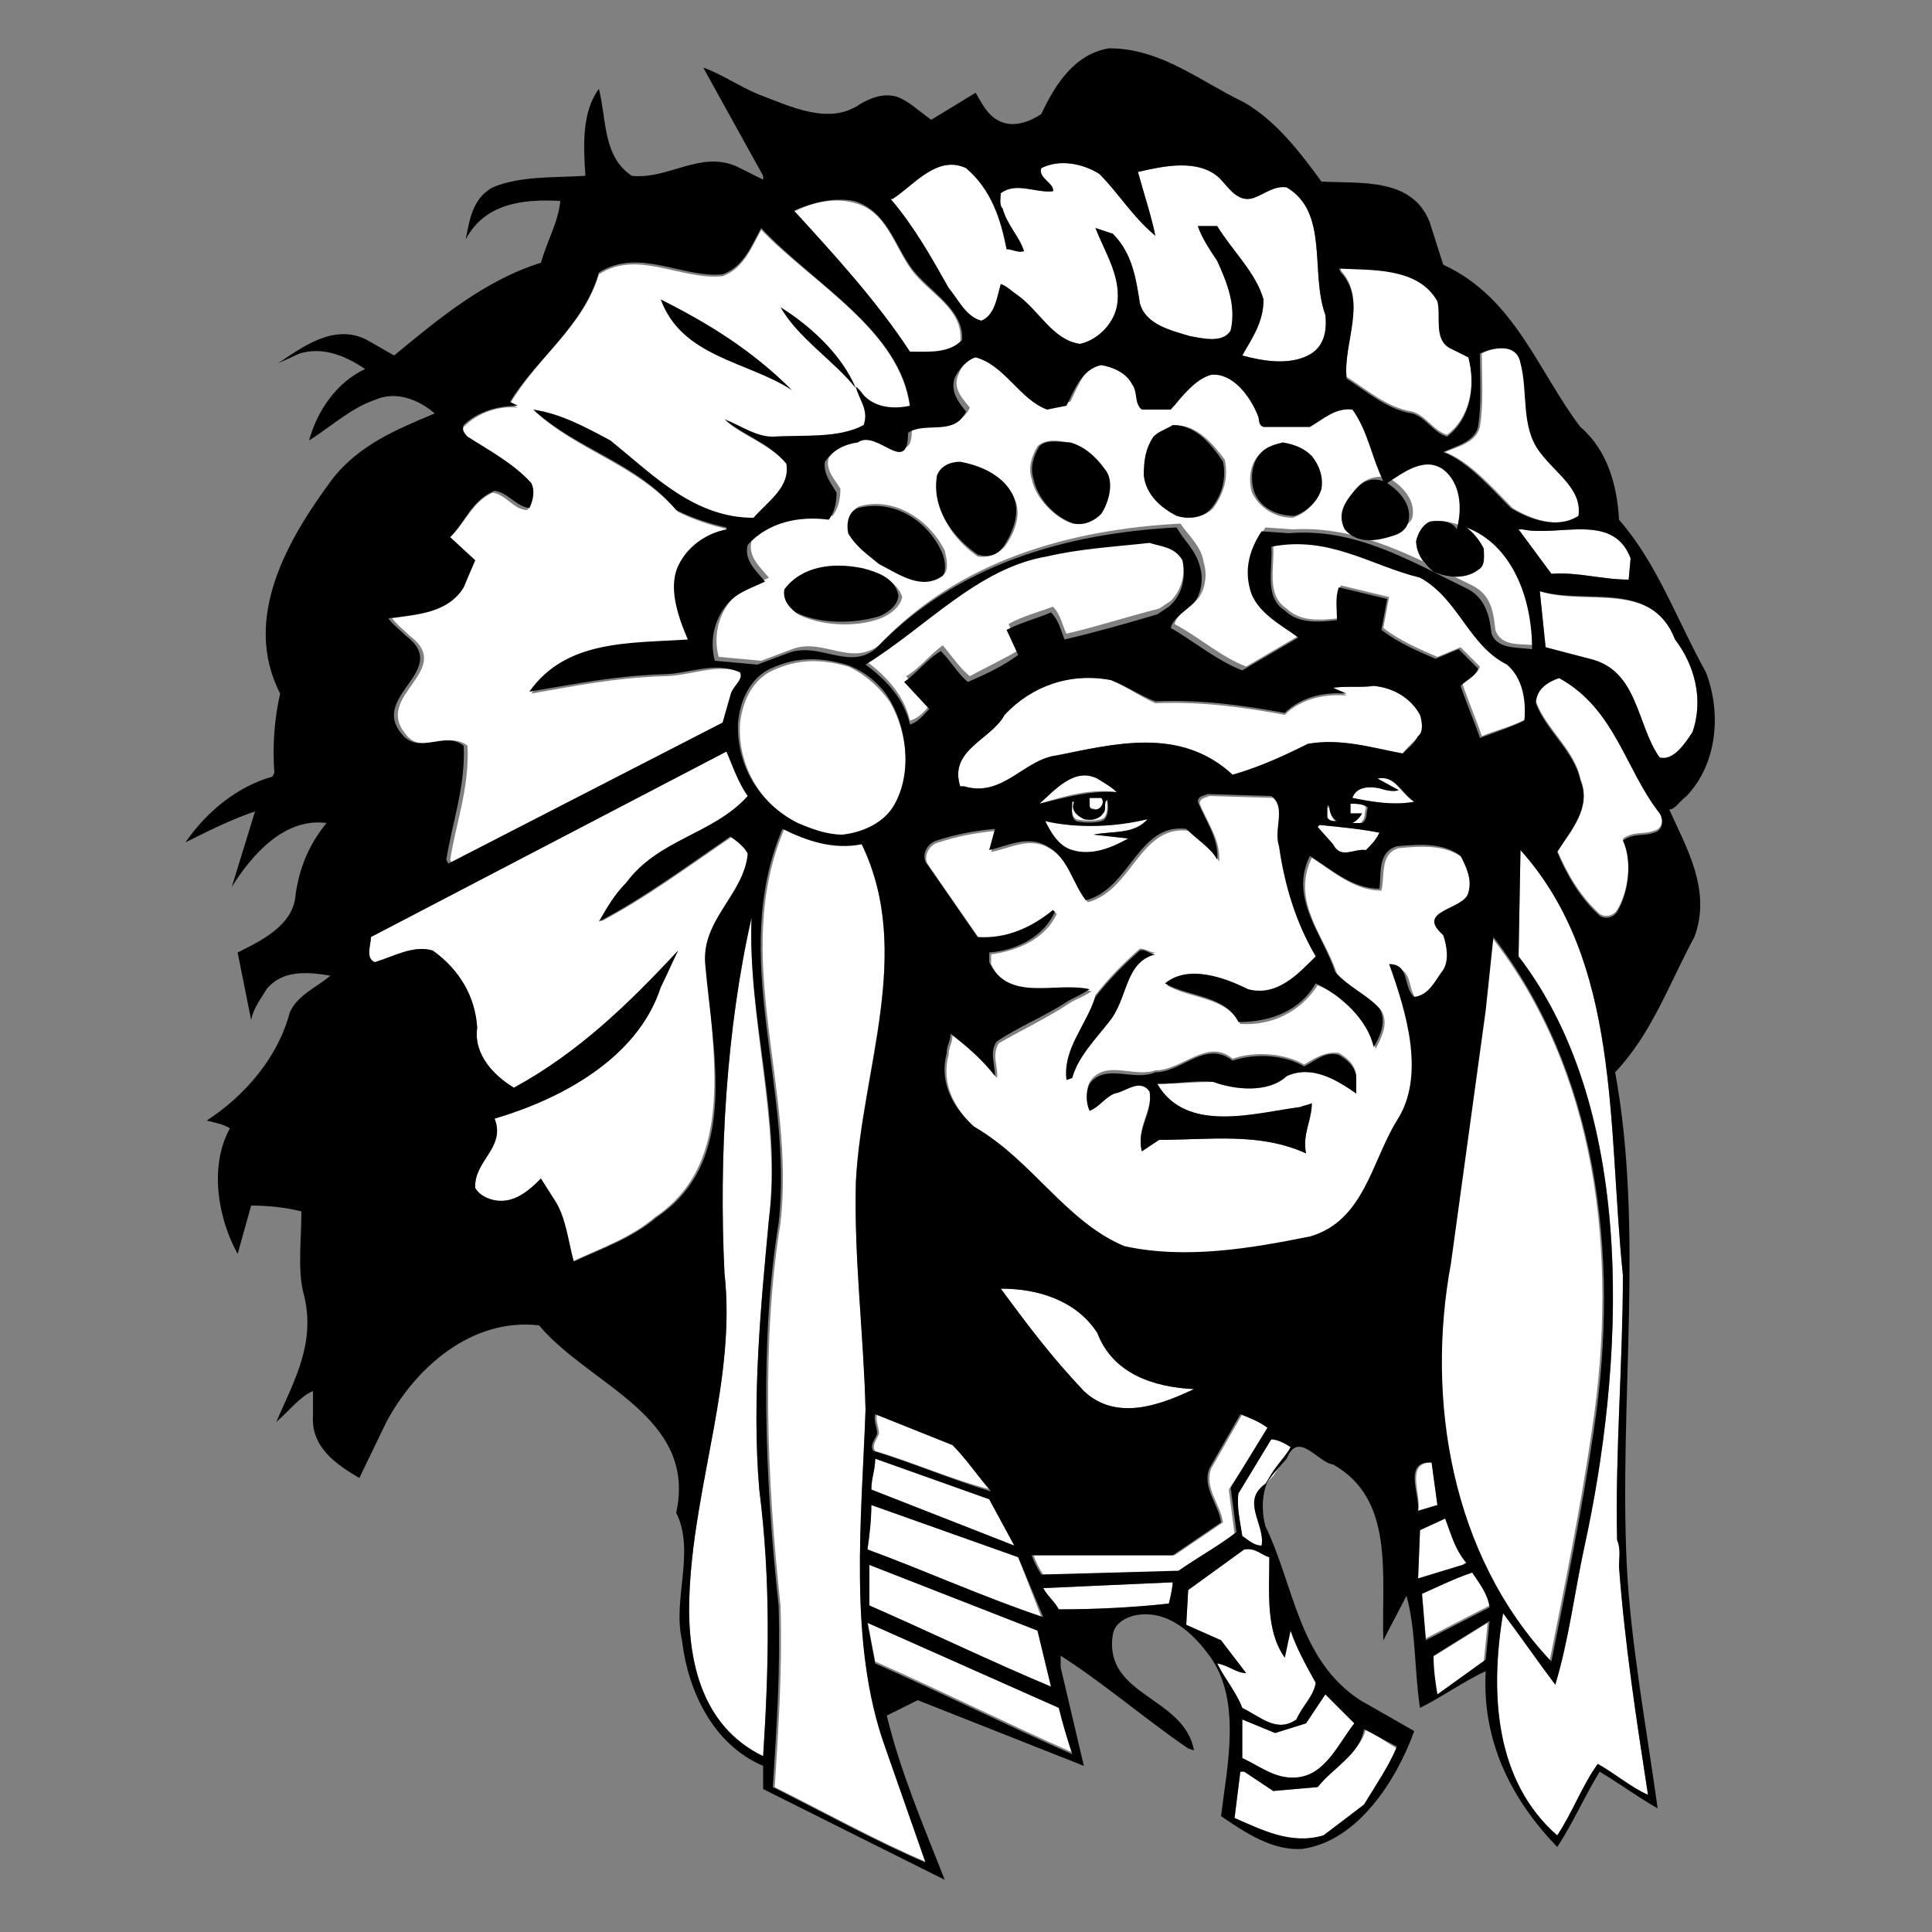 <?xml version="1.0" encoding="utf-8"?>
<!-- Generator: Adobe Illustrator 18.1.1, SVG Export Plug-In . SVG Version: 6.00 Build 0)  -->
<!DOCTYPE svg PUBLIC "-//W3C//DTD SVG 1.1//EN" "http://www.w3.org/Graphics/SVG/1.1/DTD/svg11.dtd">
<svg version="1.1" xmlns="http://www.w3.org/2000/svg" xmlns:xlink="http://www.w3.org/1999/xlink" x="0px" y="0px"
	 viewBox="0 0 100 100" enable-background="new 0 0 100 100" xml:space="preserve">

<rect x="0" y="0" width="100" height="100" fill="#808080" stroke="none"/>

<g id="AREA_2">
	<g>
		<g>
			<path fill="#FFFFFF" d="M52.1,12.9c0.3,0,0.6,0.2,0.9,0.1c-0.2-0.7-0.9-1.4-1.1-2.2c-0.2-0.2-0.1-0.6-0.1-0.8
				c0.8-0.6,1.8,0,2.7-0.1c0.1-0.4-0.8-0.7-0.6-1.2c1-0.5,2.2-0.2,3,0.3c1,1,1.7,2.2,2.9,3.2c-0.2-1-0.6-2.2-0.9-3.3
				c1.3-0.3,3.1-0.7,4.2,0.3c0.5,0.5,1,1.4,1.9,1c0.5-0.2,1-0.6,1.6-0.5c2.2,1.3,1.2,4.4,2,6.6c0.1,0.9-0.1,1.7-0.9,2.1
				c-1,0.5-2.3,0.3-3.4,0c0.5-0.9,1.1-1.7,1.1-2.9c-0.4-1.4-1.6-2.5-2.4-3.8H62c0.2,0.6,0.6,1.2,1,1.8c0.5,1.1,1,2.3,0.7,3.6
				c-0.4,0.7-1.5,0.4-2.1,0.3c-1-0.3-2.3-0.6-2.6-1.7c-0.2-1.3-0.4-2.6-1.4-3.6l-0.9-0.3c0.5,1.3,1.4,2.6,1.1,4.1
				c-0.2,0.9-1,1.7-1.9,1.9c-1.4-0.2-2.1-1.7-3.2-2.5c-0.3-0.2-0.6-0.5-0.9-0.6c-0.2,0.7-0.3,1.6-1,1.9c-0.8-0.2-1.2-1.1-1.7-1.7
				c-0.9-1.6-1.8-3.2-3-4.6l0.1-0.2C47.3,9.6,48.5,8,50,8.7C51.3,9.8,51.8,11.4,52.1,12.9z"/>
			<path fill="#FFFFFF" d="M47.2,14c-0.9-1.2-1.3-3.1-3-3.5C43.1,10.2,42,10.5,41,11c2.2,2.3,4.3,4.7,6,7.3c1,0,2,0.1,2.7-0.6
				C49.9,16,48.1,15.2,47.2,14z"/>
			<path fill="#FFFFFF" d="M47.1,21.1c-0.5-4-5-6.4-7.7-9.2c-0.5,0.9-0.9,2-2,2.4c-2.2,0.2-4.4-1.4-6.4-0.1
				c-0.8,2.7-3.2,4.3-4.6,6.7l0.4,0.2c-0.9-0.1-2,0.2-2.8,1c-0.1,0.2,0,0.4,0.1,0.6c1.1,0.7,2.5,1.3,3.3,2.4
				c0.2,0.4,0.1,0.9-0.1,1.3c-0.7,0-1.1-0.8-1.8-0.9c-1.1,0.5-1.4,1.6-2.3,2.4l1.3,1.2L24,30.4c-0.8,1.3-2.3,1.4-3.7,1.6
				c0.2,0.3,0.6,0.6,0.9,0.9c2.4,1.8-1.9,3.1-0.2,5.1c0.8,1.1,2.2-0.2,3.2,0.6c0.1,2.2-0.6,4-0.9,5.9l0.1,0.2l14.2-7.3l0.4-1.4
				c0-0.5,0.7-0.8,0.5-1.2C37,34.3,35.8,35,34.3,35c-2.6,0.1-4.5,0.5-6.8,0.9c1.9-2.8,5.2-2.5,8.2-2.7c-0.6-1.1-1.1-2.7-0.4-4
				c0.5-0.9,1.4-1.5,2.4-1.7v-0.1c-0.9-0.2-1.8-0.5-2.6-0.9c-2.2-2.5-5.1-3.1-7.4-5.2c1.4,0.2,2.8,0.9,4,1.6c2.3,1.8,4.3,4,7.4,4
				c0.8-0.8,1.9-1.5,1.7-2.8c-0.9-1.1-2.3-1.5-3.2-2.3c0.8,0.3,1.6,0.8,2.5,0.9c1.6-0.1,3.4,0.1,4.7-0.6c0.3-0.8-0.3-1.4-0.4-2
				l0.2,0.2C45.1,21.2,46.2,21.3,47.1,21.1z"/>
			<path fill="#FFFFFF" d="M74.4,15.5c0.2,0.8-0.2,1.9,0.6,2.4l1,0.5c0.4,1.5,0.1,3.2-1.1,4.1c-0.7-0.2-1.1-1-1.8-1.2
				c-1.3-0.2-2.3-1.1-3.4-1.8c-0.2-1.8,1.1-4-0.3-5.5l0-0.2C71,14,73.5,13.7,74.4,15.5z"/>
			<path fill="#FFFFFF" d="M78.8,18.8c0.4,1.5,0,3.3,1,4.6c0.8,1.1,2.2,1.9,2,3.3c-1.1,0.7-2.5,0.2-3.5-0.4c-1-1-2.2-2.4-3.5-2.9
				c0.7-0.3,1.6-0.5,1.8-1.3c0.2-1.2,0.1-2.5,0.1-3.8C77.2,18,78.6,17.7,78.8,18.8z"/>
			<path fill="#FFFFFF" d="M75.9,27.3c0.4,0.3,0.7,0.7,0.9,1.1c0,0.3,0.1,0.8-0.3,1.1c-0.6,0.5-1.6,0.4-2.3,0.1
				c-0.5-0.4-0.9-0.9-0.9-1.6c0.1-0.4,0.3-0.8,0.7-1c0.5-0.1,1.1,0,1.6,0.2c0.2-1.1,0.1-2.4-0.7-3.1c-1-0.7-2,0.2-2.9,0.7
				c0.6,0.4,1.3,1.1,1.1,2c-0.1,0.3-0.5,0.5-0.7,0.7c-0.9,0.3-1.9,0.4-2.6-0.3c-0.3-0.7,0.1-1.4,0.5-2c0.3-0.4,0.9-0.6,1.5-0.5
				c-0.6-1.2-0.8-2.6-1.6-3.7c-0.8-0.2-1.5,0.4-2.2,0.9l-2.4,0c-0.2-0.1-0.2-0.4-0.3-0.6c-0.4-0.9-1.2-2.1-2.4-2.1
				c-0.9,0.2-1.6,1.1-2.1,1.8h-1.5c-0.4-0.3-0.2-0.9-0.5-1.3c-0.3-0.6-1-0.9-1.6-1c-1,0.1-1.4,1.3-1.8,2.1l-1,0.2
				c-1.4-0.5-2.3-2.3-3.7-2.7c-0.5,0.1-0.9,0.6-1.1,1.1c-0.3,0.7,0.2,1.2,0.6,1.7c-0.6,1.3-2.1,0.5-3,1.1c0,2.3-1.6-0.3-2.6,0.5
				c-0.7,0.1-1.3,0.4-1.7,1c-0.2,0.6,0.3,1.1,0.6,1.6c0,0.5-0.1,1-0.4,1.4c-1.5-0.2-3.1,0-4.2,1.3c-0.2,0.8,0.4,1.3,0.9,1.9
				c-0.6,0.3-1.3,0.5-1.8,1c-0.8,0.8-1.1,2-0.8,3.1l2.2,0.2l1.6-0.6c1.6-0.6,3,0.9,4.5-0.2c4.1-4.4,9.9-6,15.6-6.3
				c0.4,0.6,1.1,1.2,1.2,2c0.2,0.6,0.1,1.4-0.3,1.9c-0.4,0.4-1.1,0.8-1.2,1.3c1.3,0.7,2.4,1.7,3.7,2.2l2.9-1.7
				c-0.8-0.6-2.3-1.3-2.5-2.5c-0.3-1.1,0-2.1,0.6-3l1.4,0.1c3.5-0.2,6.4,1.5,9.3,2.9c1,0.5,1.1,1.4,1.2,2.3c0.3,0.9,1.3,0.7,2.1,0.8
				C79.2,31,78.3,28.2,75.9,27.3z M45.6,32c-1.3,0.5-3.1,0.4-4.3-0.2c-0.4-0.3-0.8-0.7-0.6-1.2c0.9-1.2,2.5-1.5,4-1.1
				c0.7,0.2,1.7,0.5,2,1.4C46.6,31.4,46.1,31.8,45.6,32z M48.9,29.7c-1.1,0.8-2.3,0-3.3-0.6c-0.6-0.5-1.2-0.9-1.6-1.6
				c-0.2-0.5,0-1.1,0.5-1.3c1.8-0.5,3.6,0.7,4.4,2.3C49,28.9,49.1,29.4,48.9,29.7z M52,28.3c-0.4,0.4-0.9,0.6-1.4,0.5
				c-1.3-0.9-2.3-2.4-2.1-4.1c0.2-0.5,0.7-0.6,1.2-0.7c1,0.1,2.1,0.6,2.6,1.5C53,26.3,52.6,27.5,52,28.3z M56.9,26.6
				c-0.4,0.4-0.9,0.6-1.4,0.5c-0.9-0.3-1.9-1.3-2.1-2.3c-0.2-0.6,0-1.2,0.3-1.7c0.4-0.4,1.1-0.3,1.6-0.2c0.7,0.2,1.3,0.7,1.8,1.3
				C57.6,24.9,57.3,25.9,56.9,26.6z M62.8,26.3c-0.5,0.5-1.2,0.6-1.8,0.4c-0.8-0.4-1.5-1.1-1.7-2.1c-0.1-0.7,0.1-1.4,0.5-2
				c0.3-0.3,0.6-0.4,1-0.6c1.2,0,2,1,2.6,1.8C63.6,24.8,63.3,25.6,62.8,26.3z M68.3,25.4c-0.2,0.6-0.7,1.2-1.4,1.4
				c-0.9,0-1.7-0.5-2.1-1.3c-0.2-0.7-0.1-1.5,0.4-2c0.3-0.3,0.7-0.4,1.1-0.5c0.6,0,1.1,0.3,1.5,0.7C68.2,24.2,68.5,24.8,68.3,25.4z"
				/>
			<path fill="#FFFFFF" d="M84.4,28.9L84.3,30c-1.4,0-2.6-0.4-4-0.3l-1.7-2.3l0.2,0C80.7,27.8,83.5,26.5,84.4,28.9z"/>
			<path fill="#FFFFFF" d="M61.2,28.8c-0.4-0.6-1.1-0.7-1.7-0.9c-1.7,0.3-3.6,0.4-5.3,0.7c-3.6,0.6-6.3,3.7-9.4,5.6
				c1.1,0.8,2,1.8,2.3,3.1c0.4-0.1,0.8-0.5,1-0.8l-1.2-1.5c0.7-0.4,1.2-1.1,1.9-1.6c0.5,0.6,0.9,1.2,1.4,1.6
				c0.9-0.5,1.8-0.9,2.6-1.4l-0.6-1.3c0.7-0.4,1.5-0.6,2.3-0.9c0.4,0.4,0.5,1,0.7,1.4c1.7-0.4,3.2-0.9,4.8-1.3l0.6-0.4
				C61.1,30.6,61.4,29.8,61.2,28.8z"/>
			<path fill="#FFFFFF" d="M73.6,29.8c2,1.1,2.5,3.5,4.5,4.5c0.8,0.7,1,1.8,0.9,2.9c-0.7,0.4-1.6,0.6-2.3,0.9
				c-0.3-0.9-0.7-1.8-1-2.7c0.3-0.3,0.8-0.5,0.9-0.9l-1-1l-1.2,0.5c-0.9-0.4-1.9-0.8-2.8-1.5l0.3-1.6l-2.5-0.6
				c-0.2,0.5-0.1,1.1-0.1,1.7c-0.9,0.1-2,0.2-2.7-0.5c-1.1-0.7-0.6-2.2-0.7-3.3C68.9,27.7,71.1,29.2,73.6,29.8z"/>
			<path fill="#FFFFFF" d="M86.7,33.1c1,1.3,1.5,3.1,0.9,4.8c-0.4,0.6-0.9,1.5-1.7,1.4c-1.2-1.7-1.1-4.5-3.6-5.1L80,33.5l-0.3-2.9
				C82.1,31.4,85.5,30,86.7,33.1z"/>
			<path fill="#FFFFFF" d="M46.1,36.4c0.9,1.6,1.1,3.9,0.2,5.5c-0.6,0.9-1.7,1.3-2.6,1.4c-0.8,0-1.6-0.3-2.3-0.6c-2-1-3.2-3-3.1-5.2
				c0.1-1.1,0.6-2.3,1.7-2.8c1.3-0.6,2.5-0.6,3.9-0.2C44.6,34.8,45.5,35.5,46.1,36.4z"/>
			<path fill="#FFFFFF" d="M80.8,34.9c2.9,1.6,3.4,4.7,5.2,7c0.1,0.4,0.1,1-0.4,1.1c-0.5,0.2-1,0-1.6,0.4c0.5,1.1,0.3,2.7-0.3,3.7
				c-0.2,0.3-0.6,0.4-0.9,0.2c-1-0.9-1.7-2.1-2.2-3.3c0.7-1.1,1.8-2.3,1.2-3.7c-0.3-1.5-1.8-2.6-2.3-4
				C79.6,35.6,80.2,35.1,80.8,34.9z"/>
			<path fill="#FFFFFF" d="M59.8,36.4c2.4-0.1,4.5,0.2,6.7,0.6c0.8-0.8,2-1.1,3.2-1L69,35.6c0.6-0.1,1.5,0,2.1-0.1
				c1,0.1,1.9,0.6,2.4,1.5c0.1,0.3,0.2,0.9-0.1,1.1c-0.2,0.3-0.5,0.5-0.8,0.9c-1.6-0.3-3.2-0.8-4.9-0.5c-1.2,0.6-2.5,1.2-3.9,1.6
				c-2.7-2.5-6.1-1.6-9.1-1c-1.7,0.2-2.8,2.2-4.8,1.6h-0.2c-0.6-1.9,1.6-2.4,2.3-3.7c1.4-1.5,3.4-2.2,5.5-1.8
				C58.4,35.6,59.1,36.1,59.8,36.4z"/>
			<path fill="#FFFFFF" d="M38.8,41.2c-1.8,2-4.6,2.2-6.3,4.5c-0.6,0.6-1,1.3-1.4,2c2.3-1.2,4.6-2.9,6.8-4.4
				c0.3,0.2,0.8,0.6,0.9,0.9c-0.2,2.1-2.4,3.4-2.2,5.7c0.2,4.5,1.6,10.2-2.7,13.1c-1.3,1.1-2.8,1.6-4.3,2.3c-0.3-1.1-0.4-2.3-1-3.2
				L28,61c-0.7,0.7-1.6,1.5-2.8,1c-0.2-0.1-0.4-0.2-0.6-0.5c-0.1-1.4,1.6-2.1,1-3.6c3.4-1,7.4-3.1,8.6-6.8c0.3-0.6,0.6-1.3,0.9-1.9
				c-2.6,2.8-5.2,5.3-8.5,7.1c-1-0.6-2.1-1.7-1.9-3.1c-0.1-1.6-0.9-3-2.3-4c-1-0.3-2,0.3-3,0.6c-0.5-0.2-0.2-0.9-0.2-1.3l18.4-9.6
				C38,39.7,38.3,40.5,38.8,41.2z"/>
			<path fill="#FFFFFF" d="M57.8,41c-1.3-0.2-2.7,0.2-4,0.6c0.8-0.7,1.8-1.9,3-1.3C57.1,40.5,57.5,40.7,57.8,41z"/>
			<path fill="#FFFFFF" d="M73.2,41.5c-1.1,0.2-2.2,0-3.2-0.2c0.2-0.6,0.9-0.6,1.4-0.5c0.3,0.1,0.7,0.2,1,0.1l-1.1-0.6
				C72.2,40.1,72.5,41.1,73.2,41.5z"/>
			<path fill="#FFFFFF" d="M75.7,44.4c-0.9-0.7-2.2-0.6-3.3-0.5c-1,0.3-0.7,1.4-0.9,2.2c-1.4,0-2.5-1-3.6-1.7
				c-1.1,2.3,0.7,4.1,1.3,6c0.7,0.8,1.7,1.2,2.3,1.9c0.4,0.7,0,1.4-0.3,2c-0.3-1.4-1.7-2.8-3-3.3c-0.9,1.4-2.4,2.1-4,2
				c-0.7-1.4-2.6-1.3-3.8-2c1.2-1,3.1-0.3,4.3,0.3c1.5,0.4,2.7-0.8,3.5-1.7c-1.1-1.7-1.6-3.7-1.9-5.7c-0.2-0.8,0.5-2-0.4-2.6
				l-3.3-0.1c-0.2,0.1-0.5,0.1-0.5,0.4c0.4,1,1.1,1.9,1,3c-0.3-0.6-1.1-1.1-1.6-1.6c-2.5-0.3-2.9,3.1-5.2,3.7
				c-0.7-0.9-0.9-2.2-2-2.8c-1-0.6-2,0-3,0.2l0.3-1.1c-1.1,0.1-2.1,0.3-3,0.6c-0.5,0.1-0.8,0.7-0.6,1.1l2.7,3.9
				c1.5,0.1,2.8-0.5,3.9-1.4l0.1,0.1c-0.6,1.3-2,1.9-3.4,2.1v0.5c1,2.2,3.4,1.1,5.2,1.4c-0.4,0.3-0.8,0.4-1.1,0.6
				c-1.2,0.8-2.5,1.4-3.7,2.1c-0.4,0.6,0,1.3-0.1,1.8c-0.6-0.8-1.5-1.6-2.3-2.2c0,0.4-0.2,0.6-0.2,1c-0.4,1.5,0.3,2.8,1.4,3.8
				c3,1.8,4.7,4.8,7.8,6.2c3.1,0.7,6.6,0.1,9.6-0.5c2.8-0.8,3.2-3.9,4.5-6c1.5-2.4,0.5-5.7-0.3-8c1.1,0,0.7,1.2,1.3,1.7
				c0.7-0.1,1.1-0.9,1.5-1.4c0.2-0.6,0.2-1.3,0-1.8c-1.5-1.3,1.1-1.3,1.3-2.2C76.3,45.6,76,45,75.7,44.4z M55.2,55.8
				c-0.1-1.6,1.1-2.8,1.5-4.3c0.7-0.9,1.5-1.7,2.3-2.4c0.3,0,0.5,0.2,0.8,0.2c-1.6,0.5-1.4,2.3-2.4,3.4c-0.7,1-1.7,1.8-1.9,2.9
				L55.2,55.8z M70.2,56.6c-1-0.7-2.3-1.5-3.6-0.9c-0.9,0.9-2.7,0.7-3.8,0.3c-0.9,0-1.8,0.1-2.9,0.1c1.5,2.6,5,1.5,7.4,1.2
				c0.2,0,0.4-0.1,0.6-0.2c0,0.9-0.5,1.6-0.3,2.6C65.2,58.6,62.6,59,60,59l-0.9,0.5c-0.3-1.2,0.6-2,0.4-3.1c-0.5-0.7-1.2,0-1.8,0.1
				c-0.5,0.2-0.8,0.7-1.3,0.9c-0.2-0.4-0.2-1,0-1.4c0.8-1.2,2.3-0.2,3.4-0.6c1.4,0,2.7-1.7,4-0.6c1.1-0.4,2.7-0.3,3.7,0.3
				c0.5-0.3,1.1-0.7,1.8-0.6c0.5,0.3,0.8,0.6,0.9,1.1V56.6z"/>
			<path fill="#FFFFFF" d="M57,41.3c0.2,0.2,0,0.6-0.3,0.6c-0.1-0.1-0.3,0-0.3-0.2l0-0.4H57z"/>
			<path fill="#FFFFFF" d="M57,42.4c-0.3,0.1-0.9,0.1-1.3,0c-0.3-0.2-0.2-0.6-0.2-1h0.1c-0.1,0.4,0.2,0.8,0.5,0.9
				c0.4,0.1,0.8,0,1-0.3c0.2-0.2,0-0.5,0.2-0.7C57.3,41.6,57.4,42.3,57,42.4z"/>
			<path fill="#FFFFFF" d="M70.7,41.8c-0.1,0.3,0,0.6-0.3,0.8H70c0.2-0.1,0.4-0.3,0.5-0.5h-0.6l0-0.5C70.2,41.6,70.6,41.6,70.7,41.8
				z"/>
			<path fill="#FFFFFF" d="M68.9,41.7c-0.1,0.4,0,0.6,0.3,0.9c-0.2,0-0.4,0-0.5-0.2v-0.6H68.9z"/>
			<path fill="#FFFFFF" d="M59.4,42.4c-0.7,0.8-1.8,0.6-2.8,0.8v0l1.8,0.2c-0.9,0.5-1.9,0.9-2.9,0.6c-0.7-0.2-1.1-0.9-1.4-1.5
				C55.8,42.9,57.8,42.7,59.4,42.4z"/>
			<path fill="#FFFFFF" d="M71.4,43.1c-0.2,0.4-0.4,0.6-0.7,0.9c-0.6-0.1-1.3,0.5-1.7-0.3l-0.8-0.9l0.1-0.1
				C69.3,42.8,70.4,42.9,71.4,43.1z"/>
			<path fill="#FFFFFF" d="M44.6,43.6c2.7,5.6,0,11.7-0.3,17.5c-0.1,4,0.4,7.8,0.5,11.8c-0.2,5.6-0.9,12.1,1,17.4l2.2,6.1
				c-2.6-1.1-5.3-2.6-7.9-3.9c0.2-3.1,0.4-6.1,0.3-9.4c-0.7-6.4-1-13.7,0-19.8c0.8-7-2.6-13.8,0.2-20.4
				C41.7,43.4,43.1,43.9,44.6,43.6z"/>
			<path fill="#FFFFFF" d="M84,66c0,4.6-0.4,9.1-0.3,13.7c0.2,0.5,0.1,0.9,0.1,1.4c0.3,4,0.9,7.9,1.5,11.8c-0.9-0.4-1.7-1.1-2.6-1.6
				c-0.8,1.1-1.3,2.5-2.1,3.7c-3.2-2.8-3.5-7.3-2.8-11.5c0.9,1.2,1.8,2.5,2.7,3.7c0.7-2.3,1-4.8,1.5-7.1c2-9.1,2.9-22.4-3.4-30.6
				l0.1-5.5C83.9,49.8,83.2,58.2,84,66z"/>
			<path fill="#FFFFFF" d="M39.8,63.1c-0.4,4.3-0.9,9.3-0.5,14c0.6,4.7,0.5,9.1,0.2,13.8c-3.3-1.6-4-5.2-3.8-8.7
				c0.3-5.6,2.4-10.9,1.8-16.3c-0.3-6,0.1-12.7,1.4-18.4C38.7,52.8,40.4,57.9,39.8,63.1z"/>
			<path fill="#FFFFFF" d="M82.4,74c-0.6,4.1-1.4,8-2.2,12c-5.2-5.5-6.5-13.6-5.2-20.6l1.8-13.1l0.4-3.8
				C82.6,55.4,83.8,64.8,82.4,74z"/>
			<path fill="#FFFFFF" d="M56.8,69c0.8,2.1,2.9,2.8,5,2.9c-1.7,0.8-4,1.7-5.7,0.1c-1.7-1.8-2.9-3.4-4.3-5.3
				C53.7,66.7,55.7,67.2,56.8,69z"/>
			<path fill="#FFFFFF" d="M49.3,74.7c0.7,0.7,1.3,1.6,2,2.4c-2-0.5-4-1.4-6-2c-0.2-0.3,0.1-0.6,0.2-0.9c0-0.3-0.2-0.7-0.1-1
				L49.3,74.7z"/>
			<path fill="#FFFFFF" d="M52.5,80l-7.4-2.9c0-0.6,0.2-1,0.2-1.6l5.9,2.1L52.5,80z"/>
			<path fill="#FFFFFF" d="M73.4,78.2c0.2-0.8-0.7-2.5,0.7-2.5l0.3,2.2L73.4,78.2z"/>
			<path fill="#FFFFFF" d="M53.9,83.7c-3-1-6-2.4-9-3.5c0.1-0.7,0.2-1.5,0.2-2.3l7.6,2.7L53.9,83.7z"/>
			<path fill="#FFFFFF" d="M76,80.8L75.7,81l-2.3,0.7l0.1-2.5l1.3-0.6C75.2,79.4,75.4,80.2,76,80.8z"/>
			<path fill="#FFFFFF" d="M65.7,80.6c0,1.8-0.2,3.8,0.8,5.2l0.3-1.4c0.3,0.9,0.8,1.8,1.3,2.7c-0.1,0.7-0.7,1.2-1,1.9
				c-1,0.7-1.8-0.1-2.8-0.6c-0.3-0.8-0.9-1.5-1.3-2.3c0.6,0.1,1,0.5,1.5,0.5l-1.3-1.7l-1.8-0.8l0.1-1.8l2.9-2.1
				C65,80.1,65.3,80.5,65.7,80.6z"/>
			<path fill="#FFFFFF" d="M54.4,87.3c-3.1-1.3-6.2-2.8-9.4-4.2V81l8.7,3.4L54.4,87.3z"/>
			<path fill="#FFFFFF" d="M76.2,81.3c0.4,0.6,0.8,1.1,0.9,1.8l-3.3,1.7l-0.2-2.4C74.5,82.1,75.3,81.6,76.2,81.3z"/>
			<path fill="#FFFFFF" d="M60.5,83c-1.8,0.2-3.8,0.3-5.7,0.3c-0.2-0.4-0.6-0.7-0.8-1.1l6.7-0.3C60.7,82.1,60.6,82.6,60.5,83z"/>
			<path fill="#FFFFFF" d="M54.8,88.3c0.2,0.8,0.5,1.6,0.7,2.4c-3.4-1.5-6.8-3.2-10.2-4.7l-0.4-2.1L54.8,88.3z"/>
			<path fill="#FFFFFF" d="M74.3,87.8c-0.1-0.6-0.2-1.3-0.2-2l2.9-1.8l-0.2,2L74.3,87.8z"/>
			<path fill="#FFFFFF" d="M70.1,89.2c-0.8,1-1.5,2.7-3,2.8c-1.1,0.1-1.9-0.6-2.8-1V89l1.7,0.7l1.6-0.5l1-1.5L70.1,89.2z"/>
			<path fill="#FFFFFF" d="M72.3,90.5c-0.4,1-1.1,2-1.7,3L68.5,95c-1.7,0.5-3.2-0.3-4.6-0.9l0.3-2.4h0.2l1.5,1l2.3-0.2
				c0.8-1,2.2-1.8,2.5-3C71.2,89.8,71.8,90.2,72.3,90.5z"/>
			<path fill="#FFFFFF" d="M65.5,76.8c-1.3,0.9,0,2.1-0.2,3.2c-0.4,0-0.7-0.3-1-0.5c-0.1-0.7-0.3-1.5-0.2-2.2l1.7-2.8
				c0.3,0,0.7,0.2,1,0.4c-0.1,0.5-0.6,1-0.9,1.5L65.5,76.8z"/>
		</g>
		<path fill="#FFFFFF" d="M63.6,77.1l0.3,2.3c-0.9,0.7-2,1.3-3,2l-6.9,0.1c-0.2-0.3-0.4-0.7-0.5-1l7.3,0l2.5-1.7
			c-0.1-0.9-1-1.8-0.6-2.8l1.6-2.8c0.5,0.2,1,0.4,1.4,0.7L63.6,77.1z"/>
	</g>
</g>
<g id="AREA_1">
	<g>
		<g>
			<path d="M87.3,41.2c1.6-1.7,1.8-4.3,1-6.4c-1.5-2.7-2.5-5.6-4.5-7.9c-0.1-1.8-0.6-3.6-2-4.8c-2.2-2.9-3.4-6.7-7.1-8.4l-0.7-2.2
				c-0.9-2.3-3.5-2-5.6-2.1c-1.1-1.5-2.3-3.1-4-4.1c-2.3-1.1-4.3-2.8-7-2.8c-1.8,0.3-2.8,1.9-3.5,3.4c-0.6,0.4-1.4,0.7-2.1,0.4
				c-0.7-0.3-1-1-1.3-1.5l-2.3,1.4C47.5,5.7,47,5.2,46.4,5c-0.7-0.2-1.4,0.1-1.9,0.4c-1.6,1.1-3.6,0.1-5.2-0.5c-1-0.4-2-1.1-2.9-1.4
				l3.1,5.6v0.2l-1.4-0.7c-1.9-0.8-3.5,0.7-5.4,0.5c-1.5-1-1.3-2.9-1.7-4.5c-0.9,1.2-0.8,3-0.7,4.5c-1.6,0.1-3.4,0-4.8,0.6
				c-1.1,0.6-1.2,1.8-1.4,2.7c1-1.9,3-2.1,4.9-2c-0.1,1.1-0.7,2.1-1,3.2c-2.9,0.9-5.3,2.9-7.6,4.8L19,17.6c-1.7-0.9-3.4,0.4-4.6,1.2
				l1.1-0.5c1.3-0.4,2.5,0.2,3.4,0.8c-1.5,0.7-2.5,2.2-2.9,3.7c1.1-0.7,2.2-1.7,3.4-2.1c1.1-0.5,2.3,0,3.1,0.7
				c-1.9,0.8-3.9,1.6-5.3,3.4c-2.3,3.1-4.7,7.2-2.7,11.1c-0.3,1.3-0.4,2.7-0.3,4.1l-0.1,0.2c-1.8,0.5-3.4,1.8-4.5,3.4
				c1.2-0.6,2.4-1.2,3.6-1.6L12,45.9c1-1.6,2.7-3.6,4.9-3.3c-0.9,1.1-1.4,2.3-1.6,3.7c-0.1,1.6-1.8,2.4-3,3l0.7,3.5
				c0.1-0.6,0.5-1.1,0.8-1.6c0.8-1,2.1-0.9,3.3-0.7c-0.7,0.6-1.7,1-2.1,1.9c-0.6,2.3-2.3,4.3-4.3,5.6c0.4,0.1,0.9,0.2,1.2,0.4
				c-1.1,2-0.6,4.7,0.4,6.5l0.7-2.5c0.9,0,1.8,0.1,2.6,0.3c0,1.4-0.2,3,0.1,4.2c0.7,2.6-0.5,4.6-1.4,6.7c0.7-0.6,1.2-1.3,1.9-1.6
				l0,1.3c-0.1,1.6,1.2,2.5,2.4,3.2l1.4-2.9c1.5-2.8,4.4-5.4,7.9-5c2.6,3.1,8.2,4.7,7.1,9.7c1,2-0.2,4.5,0.3,6.6
				c0.3,2.6,1.6,5.4,4.2,6.5v1.2l9.4,4.7c-1.1-2.8-2.3-5.6-3-8.5l1.6-0.8l8.6,3.4l-1.2-5.1v-0.6c2.2,1.4,4.4,3.3,6.6,4.8l0.3,0.1
				c-0.5-2.8-4.7-2.8-4.2-6c0.1-0.6,0.7-0.9,1.2-1c1.7-0.3,3,1,3.8,2.1c1.7,2.3,0.9,5.8,0.6,8.3c1.3,0.9,2.7,1.8,4.2,1.7
				c2.9-0.4,4.9-3.6,5.8-6.1l-2.8-1.6c-3.2-2.1-3.4-5.9-4.9-9c-0.2-0.7-0.2-1.6,0.1-2.3l0.3-0.4l0.7-0.8c0.6-1.5,1.6,0.2,2.4,0.3
				c3.2,1.8,2.5,5.7,2.6,9.1l1.2-2.3c0.5,1.8,0.4,3.9,0.7,5.8c1.2-0.6,2.3-1.4,3.4-1.9c-0.2,3.6,1.3,6.6,3.7,9.1
				c0.8-1.2,1.4-2.6,2.2-3.9c1,0.6,2.1,1.4,3,1.9c-0.6-4.3-1.4-8.6-1.6-12.6c-0.4-8.5,0.9-17.3-0.6-25.5c1.9-2,2.8-4.6,4.1-7
				c0.9-2.4-0.4-4.6-1.3-6.6C86.7,41.9,86.9,41.5,87.3,41.2z M84.4,28.9L84.3,30c-1.4,0-2.6-0.4-4-0.3l-1.7-2.3l0.2,0
				C80.7,27.8,83.5,26.5,84.4,28.9z M76.6,38.2c-0.3-0.9-0.7-1.8-1-2.7c0.3-0.3,0.8-0.5,0.9-0.9l-1-1l-1.2,0.5
				c-0.9-0.4-1.9-0.8-2.8-1.5l0.3-1.6l-2.5-0.6c-0.2,0.5-0.1,1.1-0.1,1.7c-0.9,0.1-2,0.2-2.7-0.5c-1.1-0.7-0.6-2.2-0.7-3.3
				c3-0.6,5.2,1,7.7,1.6c2,1.1,2.5,3.5,4.5,4.5c0.8,0.7,1,1.8,0.9,2.9C78.3,37.6,77.4,37.9,76.6,38.2z M77.3,48.5
				c5.3,6.9,6.6,16.3,5.2,25.5c-0.6,4.1-1.4,8-2.2,12c-5.2-5.5-6.5-13.6-5.2-20.6l1.8-13.1L77.3,48.5z M69.2,42.5
				c-0.2,0-0.4,0-0.5-0.2v-0.6h0.1C68.8,42,68.9,42.3,69.2,42.5z M71.4,43.1c-0.2,0.4-0.4,0.6-0.7,0.9c-0.6-0.1-1.3,0.5-1.7-0.3
				l-0.8-0.9l0.1-0.1C69.3,42.8,70.4,42.9,71.4,43.1z M69.9,42.1l0-0.5c0.3,0,0.7,0,0.9,0.2c-0.1,0.3,0,0.6-0.3,0.8H70
				c0.2-0.1,0.4-0.3,0.5-0.5H69.9z M70,41.3c0.2-0.6,0.9-0.6,1.4-0.5c0.3,0.1,0.7,0.2,1,0.1l-1.1-0.6c0.9-0.2,1.2,0.7,1.9,1.2
				C72.1,41.7,71,41.5,70,41.3z M72.6,39c-1.6-0.3-3.2-0.8-4.9-0.5c-1.2,0.6-2.5,1.2-3.9,1.6c-2.7-2.5-6.1-1.6-9.1-1
				c-1.7,0.2-2.8,2.2-4.8,1.6h-0.2c-0.6-1.9,1.6-2.4,2.3-3.7c1.4-1.5,3.4-2.2,5.5-1.8c0.8,0.3,1.5,0.8,2.3,1.1
				c2.4-0.1,4.5,0.2,6.7,0.6c0.8-0.8,2-1.1,3.2-1L69,35.6c0.6-0.1,1.5,0,2.1-0.1c1,0.1,1.9,0.6,2.4,1.5c0.1,0.3,0.2,0.9-0.1,1.1
				C73.2,38.5,72.9,38.7,72.6,39z M58.4,43.4c-0.9,0.5-1.9,0.9-2.9,0.6c-0.7-0.2-1.1-0.9-1.4-1.5c1.7,0.4,3.7,0.3,5.3-0.1
				c-0.7,0.8-1.8,0.6-2.8,0.8v0L58.4,43.4z M56.1,42.4c0.4,0.1,0.8,0,1-0.3c0.2-0.2,0-0.5,0.2-0.7c0.1,0.3,0.1,1-0.3,1.1
				c-0.3,0.1-0.9,0.1-1.3,0c-0.3-0.2-0.2-0.6-0.2-1h0.1C55.4,41.9,55.7,42.2,56.1,42.4z M56.4,41.7l0-0.4H57c0.2,0.2,0,0.6-0.3,0.6
				C56.6,41.9,56.4,41.9,56.4,41.7z M53.8,41.6c0.8-0.7,1.8-1.9,3-1.3c0.3,0.2,0.7,0.4,1,0.7C56.4,40.9,55.1,41.3,53.8,41.6z
				 M48.1,36.7c-0.3,0.3-0.6,0.7-1,0.8c-0.3-1.3-1.2-2.3-2.3-3.1c3.1-1.9,5.8-5,9.4-5.6c1.7-0.4,3.5-0.5,5.3-0.7
				c0.6,0.2,1.3,0.2,1.7,0.9c0.2,0.9,0,1.8-0.7,2.4l-0.6,0.4c-1.7,0.5-3.1,0.9-4.8,1.3c-0.2-0.5-0.3-1-0.7-1.4
				c-0.7,0.3-1.5,0.5-2.3,0.9l0.6,1.3c-0.8,0.6-1.7,1-2.6,1.4c-0.5-0.4-0.9-1.1-1.4-1.6c-0.7,0.4-1.2,1.1-1.9,1.6L48.1,36.7z
				 M44.9,80.2c0.1-0.7,0.2-1.5,0.2-2.3l7.6,2.7l1.3,3.1C51,82.7,47.9,81.3,44.9,80.2z M54.4,87.3c-3.1-1.3-6.2-2.8-9.4-4.2V81
				l8.7,3.4L54.4,87.3z M52.5,80l-7.4-2.9c0-0.6,0.2-1,0.2-1.6l5.9,2.1L52.5,80z M51.8,66.7c1.9,0,3.9,0.6,5,2.3
				c0.8,2.1,2.9,2.8,5,2.9c-1.7,0.8-4,1.7-5.7,0.1C54.4,70.2,53.2,68.6,51.8,66.7z M45.2,75.1c-0.2-0.3,0.1-0.6,0.2-0.9
				c0-0.3-0.2-0.7-0.1-1l4,1.6c0.7,0.7,1.3,1.6,2,2.4C49.3,76.6,47.2,75.7,45.2,75.1z M46.2,41.8c-0.6,0.9-1.7,1.3-2.6,1.4
				c-0.8,0-1.6-0.3-2.3-0.6c-2-1-3.2-3-3.1-5.2c0.1-1.1,0.6-2.3,1.7-2.8c1.3-0.6,2.5-0.6,3.9-0.2c0.9,0.3,1.8,1,2.3,1.9
				C47,37.9,47.2,40.2,46.2,41.8z M77.2,32.8c-0.1-0.9-0.3-1.8-1.2-2.3c-2.9-1.4-5.8-3.2-9.3-2.9l-1.4-0.1c-0.6,0.9-0.9,1.9-0.6,3
				c0.3,1.2,1.7,1.9,2.5,2.5l-2.9,1.7c-1.3-0.5-2.5-1.5-3.7-2.2c0.1-0.5,0.8-0.9,1.2-1.3c0.4-0.5,0.5-1.3,0.3-1.9
				c-0.2-0.8-0.8-1.3-1.2-2c-5.7,0.3-11.4,1.9-15.6,6.3c-1.4,1.1-2.9-0.4-4.5,0.2l-1.6,0.6l-2.2-0.2c-0.3-1.1,0-2.3,0.8-3.1
				c0.5-0.5,1.2-0.7,1.8-1c-0.5-0.6-1.1-1.1-0.9-1.9c1.1-1.2,2.7-1.5,4.2-1.3c0.3-0.4,0.4-0.9,0.4-1.4c-0.3-0.5-0.7-1-0.6-1.6
				c0.4-0.6,1-0.9,1.7-1c1-0.7,2.6,1.8,2.6-0.5c0.9-0.6,2.4,0.2,3-1.1c-0.4-0.5-0.8-1-0.6-1.7c0.2-0.5,0.7-1,1.1-1.1
				c1.5,0.4,2.3,2.2,3.7,2.7l1-0.2c0.4-0.8,0.8-1.9,1.8-2.1c0.6,0.1,1.3,0.4,1.6,1c0.3,0.4,0.1,1,0.5,1.3h1.5
				c0.6-0.7,1.3-1.6,2.1-1.8c1.1-0.1,2,1.1,2.4,2.1c0.1,0.2,0,0.5,0.3,0.6l2.4,0c0.7-0.4,1.3-1,2.2-0.9c0.8,1.1,1,2.5,1.6,3.7
				c-0.6-0.2-1.1,0-1.5,0.5c-0.5,0.6-0.9,1.2-0.5,2c0.7,0.8,1.7,0.6,2.6,0.3c0.3-0.1,0.6-0.3,0.7-0.7c0.2-0.9-0.5-1.6-1.1-2
				c0.8-0.5,1.9-1.4,2.9-0.7c0.9,0.7,1,2,0.7,3.1C75.2,27,74.6,26.9,74,27c-0.4,0.2-0.6,0.6-0.7,1c0,0.6,0.4,1.2,0.9,1.6
				c0.7,0.3,1.6,0.4,2.3-0.1c0.4-0.2,0.3-0.7,0.3-1.1c-0.2-0.4-0.5-0.8-0.9-1.1c2.4,0.9,3.4,3.7,3.4,6.3
				C78.5,33.5,77.5,33.6,77.2,32.8z M76.5,22.1c0.2-1.2,0.1-2.5,0.1-3.8c0.6-0.3,1.9-0.6,2.1,0.5c0.4,1.5,0,3.3,1,4.6
				c0.8,1.1,2.2,1.9,2,3.3c-1.1,0.7-2.5,0.2-3.5-0.4c-1-1-2.2-2.4-3.5-2.9C75.3,23.1,76.3,22.9,76.5,22.1z M69.3,13.9
				c1.6,0.1,4.1-0.1,5.1,1.7c0.2,0.8-0.2,1.9,0.6,2.4l1,0.5c0.4,1.5,0.1,3.2-1.1,4.1c-0.7-0.2-1.1-1-1.8-1.2
				c-1.3-0.2-2.3-1.1-3.4-1.8c-0.2-1.8,1.1-4-0.3-5.5L69.3,13.9z M46.2,10.3C47.3,9.6,48.5,8,50,8.7c1.3,1.1,1.8,2.6,2.1,4.2
				c0.3,0,0.6,0.2,0.9,0.1c-0.2-0.7-0.9-1.4-1.1-2.2c-0.2-0.2-0.1-0.6-0.1-0.8c0.8-0.6,1.8,0,2.7-0.1c0.1-0.4-0.8-0.7-0.6-1.2
				c1-0.5,2.2-0.2,3,0.3c1,1,1.7,2.2,2.9,3.2c-0.2-1-0.6-2.2-0.9-3.3c1.3-0.3,3.1-0.7,4.2,0.3c0.5,0.5,1,1.4,1.9,1
				c0.5-0.2,1-0.6,1.6-0.5c2.2,1.3,1.2,4.4,2,6.6c0.1,0.9-0.1,1.7-0.9,2.1c-1,0.5-2.3,0.3-3.4,0c0.5-0.9,1.1-1.7,1.1-2.9
				c-0.4-1.4-1.6-2.5-2.4-3.8H62c0.2,0.6,0.6,1.2,1,1.8c0.5,1.1,1,2.3,0.7,3.6c-0.4,0.7-1.5,0.4-2.1,0.3c-1-0.3-2.3-0.6-2.6-1.7
				c-0.2-1.3-0.4-2.6-1.4-3.6l-0.9-0.3c0.5,1.3,1.4,2.6,1.1,4.1c-0.2,0.9-1,1.7-1.9,1.9c-1.4-0.2-2.1-1.7-3.2-2.5
				c-0.3-0.2-0.6-0.5-0.9-0.6c-0.2,0.7-0.3,1.6-1,1.9c-0.8-0.2-1.2-1.1-1.7-1.7c-0.9-1.6-1.8-3.2-3-4.6L46.2,10.3z M44.2,10.4
				c1.7,0.5,2.1,2.3,3,3.5c0.9,1.2,2.7,2.1,2.6,3.7c-0.7,0.7-1.7,0.6-2.7,0.6c-1.7-2.6-3.9-5-6-7.3C42,10.5,43.1,10.2,44.2,10.4z
				 M24,30.4l0.6-1.4l-1.3-1.2c0.8-0.8,1.1-1.9,2.3-2.4c0.7,0.1,1.1,0.8,1.8,0.9c0.2-0.4,0.3-0.9,0.1-1.3c-0.9-1-2.2-1.7-3.3-2.4
				C24,22.4,23.9,22.2,24,22c0.7-0.7,1.8-1,2.8-1l-0.4-0.2c1.4-2.3,3.8-3.9,4.6-6.7c2.1-1.3,4.3,0.3,6.4,0.1c1.1-0.4,1.5-1.5,2-2.4
				c2.7,2.9,7.2,5.3,7.7,9.2c-0.9,0.2-2,0.1-2.6-0.8l-0.2-0.2c0.1,0.6,0.7,1.2,0.4,2c-1.3,0.7-3.1,0.5-4.7,0.6
				c-0.9,0-1.7-0.6-2.5-0.9c0.9,0.8,2.3,1.2,3.2,2.3c0.2,1.2-0.9,1.9-1.7,2.8c-3,0-5.1-2.1-7.4-4c-1.3-0.7-2.6-1.4-4-1.6
				c2.3,2.1,5.3,2.7,7.4,5.2c0.8,0.4,1.7,0.7,2.6,0.9v0.1c-1,0.2-1.9,0.8-2.4,1.7c-0.7,1.2-0.1,2.8,0.4,4c-3,0.2-6.3,0-8.2,2.7
				c2.4-0.4,4.3-0.8,6.8-0.9c1.5,0,2.7-0.7,4.1-0.1c0.2,0.4-0.4,0.7-0.5,1.2l-0.4,1.4l-14.2,7.3l-0.1-0.2c0.3-1.9,1-3.8,0.9-5.9
				c-1-0.8-2.3,0.5-3.2-0.6c-1.7-2,2.6-3.3,0.2-5.1c-0.3-0.3-0.7-0.6-0.9-0.9C21.7,31.8,23.2,31.7,24,30.4z M34,63
				c-1.3,1.1-2.8,1.6-4.3,2.3c-0.3-1.1-0.4-2.3-1-3.2L28,61c-0.7,0.7-1.6,1.5-2.8,1c-0.2-0.1-0.4-0.2-0.6-0.5
				c-0.1-1.4,1.6-2.1,1-3.6c3.4-1,7.4-3.1,8.6-6.8c0.3-0.6,0.6-1.3,0.9-1.9c-2.6,2.8-5.2,5.3-8.5,7.1c-1-0.6-2.1-1.7-1.9-3.1
				c-0.1-1.6-0.9-3-2.3-4c-1-0.3-2,0.3-3,0.6c-0.5-0.2-0.2-0.9-0.2-1.3l18.4-9.6c0.3,0.7,0.6,1.6,1.1,2.3c-1.8,2-4.6,2.2-6.3,4.5
				c-0.6,0.6-1,1.3-1.4,2c2.3-1.2,4.6-2.9,6.8-4.4c0.3,0.2,0.8,0.6,0.9,0.9c-0.2,2.1-2.4,3.4-2.2,5.7C36.9,54.5,38.3,60.1,34,63z
				 M39.5,90.9c-3.3-1.6-4-5.2-3.8-8.7c0.3-5.6,2.4-10.9,1.8-16.3c-0.3-6,0.1-12.7,1.4-18.4c-0.2,5.3,1.6,10.4,0.9,15.6
				c-0.4,4.3-0.9,9.3-0.5,14C39.9,81.8,39.8,86.3,39.5,90.9z M47.9,96.4c-2.6-1.1-5.3-2.6-7.9-3.9c0.2-3.1,0.4-6.1,0.3-9.4
				c-0.7-6.4-1-13.7,0-19.8c0.8-7-2.6-13.8,0.2-20.4c1.2,0.6,2.6,1.1,4.1,0.8c2.7,5.6,0,11.7-0.3,17.5c-0.1,4,0.4,7.8,0.5,11.8
				c-0.2,5.6-0.9,12.1,1,17.4L47.9,96.4z M55.5,90.8c-3.4-1.5-6.8-3.2-10.2-4.7l-0.4-2.1l9.9,4.4C55,89.2,55.2,89.9,55.5,90.8z
				 M60.5,83c-1.8,0.2-3.8,0.3-5.7,0.3c-0.2-0.4-0.6-0.7-0.8-1.1l6.7-0.3C60.7,82.1,60.6,82.6,60.5,83z M53.9,81.5
				c-0.2-0.3-0.4-0.7-0.5-1l7.3,0l2.5-1.7c-0.1-0.9-1-1.8-0.6-2.8l1.6-2.8c0.5,0.2,1,0.4,1.4,0.7l-1.9,3.1l0.3,2.3
				c-0.9,0.7-2,1.3-3,2L53.9,81.5z M70.6,89.5c0.6,0.3,1.1,0.6,1.7,0.9c-0.4,1-1.1,2-1.7,3L68.5,95c-1.7,0.5-3.2-0.3-4.6-0.9
				l0.3-2.4h0.2l1.5,1l2.3-0.2C69,91.5,70.4,90.8,70.6,89.5z M70.1,89.2c-0.8,1-1.5,2.7-3,2.8c-1.1,0.1-1.9-0.6-2.8-1V89l1.7,0.7
				l1.6-0.5l1-1.5L70.1,89.2z M65.7,80.6c0,1.8-0.2,3.8,0.8,5.2l0.3-1.4c0.3,0.9,0.8,1.8,1.3,2.7c-0.1,0.7-0.7,1.2-1,1.9
				c-1,0.7-1.8-0.1-2.8-0.6c-0.3-0.8-0.9-1.5-1.3-2.3c0.6,0.1,1,0.5,1.5,0.5l-1.3-1.7l-1.8-0.8l0.1-1.8l2.9-2.1
				C65,80.1,65.3,80.5,65.7,80.6z M65.8,76.3l-0.3,0.5c-1.3,0.9,0,2.1-0.2,3.2c-0.4,0-0.7-0.3-1-0.5c-0.1-0.7-0.3-1.5-0.2-2.2
				l1.7-2.8c0.3,0,0.7,0.2,1,0.4C66.6,75.3,66.1,75.8,65.8,76.3z M72.3,58c-1.3,2.1-1.7,5.2-4.5,6c-3,0.6-6.4,1.2-9.6,0.5
				c-3.1-1.3-4.7-4.4-7.8-6.2c-1.1-1-1.8-2.3-1.4-3.8c0-0.4,0.2-0.6,0.2-1c0.8,0.6,1.7,1.4,2.3,2.2c0-0.6-0.3-1.3,0.1-1.8
				c1.2-0.8,2.5-1.3,3.7-2.1c0.4-0.2,0.8-0.4,1.1-0.6c-1.8-0.4-4.2,0.7-5.2-1.4v-0.5c1.4-0.1,2.8-0.8,3.4-2.1l-0.1-0.1
				c-1.1,0.9-2.4,1.5-3.9,1.4l-2.7-3.9c-0.2-0.5,0.2-1,0.6-1.1c0.9-0.3,1.9-0.5,3-0.6l-0.3,1.1c0.9-0.2,2-0.8,3-0.2
				c1.1,0.6,1.3,1.9,2,2.8c2.3-0.6,2.7-4,5.2-3.7c0.5,0.5,1.3,1,1.6,1.6c0.1-1.1-0.6-2-1-3c0-0.3,0.3-0.3,0.5-0.4l3.3,0.1
				c0.8,0.6,0.1,1.7,0.4,2.6c0.3,2.1,0.9,4,1.9,5.7c-0.9,0.9-2,2.1-3.5,1.7c-1.2-0.6-3.1-1.3-4.3-0.3c1.2,0.7,3.1,0.6,3.8,2
				c1.7,0,3.2-0.6,4-2c1.3,0.6,2.7,1.9,3,3.3c0.3-0.5,0.7-1.3,0.3-2c-0.6-0.7-1.6-1.1-2.3-1.9c-0.6-1.9-2.4-3.8-1.3-6
				c1.1,0.7,2.2,1.7,3.6,1.7c0.1-0.8-0.1-1.9,0.9-2.2c1.1-0.1,2.4-0.2,3.3,0.5c0.3,0.6,0.6,1.2,0.4,1.9c-0.2,0.9-2.8,0.9-1.3,2.2
				c0.2,0.6,0.3,1.3,0,1.8c-0.4,0.5-0.7,1.3-1.5,1.4c-0.6-0.5-0.2-1.7-1.3-1.7C72.8,52.4,73.8,55.7,72.3,58z M74.1,75.7l0.3,2.2
				l-1,0.3C73.5,77.4,72.6,75.6,74.1,75.7z M73.4,81.7l0.1-2.5l1.3-0.6c0.3,0.8,0.5,1.6,1.1,2.3L75.7,81L73.4,81.7z M76.9,85.9
				l-2.5,1.8c-0.1-0.6-0.2-1.3-0.2-2l2.9-1.8L76.9,85.9z M73.8,84.9l-0.2-2.4c0.9-0.4,1.7-0.8,2.6-1.1c0.4,0.6,0.8,1.1,0.9,1.8
				L73.8,84.9z M84,66c0,4.6-0.4,9.1-0.3,13.7c0.2,0.5,0.1,0.9,0.1,1.4c0.3,4,0.9,7.9,1.5,11.8c-0.9-0.4-1.7-1.1-2.6-1.6
				c-0.8,1.1-1.3,2.5-2.1,3.7c-3.2-2.8-3.5-7.3-2.8-11.5c0.9,1.2,1.8,2.5,2.7,3.7c0.7-2.3,1-4.8,1.5-7.1c2-9.1,2.9-22.4-3.4-30.6
				l0.1-5.5C83.9,49.8,83.2,58.2,84,66z M85.6,43.1c-0.5,0.2-1,0-1.6,0.4c0.5,1.1,0.3,2.7-0.3,3.7c-0.2,0.3-0.6,0.4-0.9,0.2
				c-1-0.9-1.7-2.1-2.2-3.3c0.7-1.1,1.8-2.3,1.2-3.7c-0.3-1.5-1.8-2.6-2.3-4c0-0.7,0.6-1.1,1.2-1.3c2.9,1.6,3.4,4.7,5.2,7
				C86.1,42.4,86.1,43,85.6,43.1z M85.9,39.2c-1.2-1.7-1.1-4.5-3.6-5.1L80,33.5l-0.3-2.9c2.4,0.7,5.8-0.6,7,2.5
				c1,1.3,1.5,3.1,0.9,4.8C87.2,38.5,86.6,39.4,85.9,39.2z"/>
		</g>
		<path d="M49.7,23.9c-0.5,0-1,0.2-1.2,0.7c-0.3,1.7,0.8,3.2,2.1,4.1c0.6,0.2,1.1,0,1.4-0.5c0.5-0.8,0.9-1.9,0.3-2.8
			C51.8,24.6,50.8,24.1,49.7,23.9z"/>
		<path d="M44.4,26.3c-0.5,0.2-0.6,0.8-0.5,1.3c0.4,0.7,1,1.1,1.6,1.6c1,0.5,2.2,1.4,3.3,0.6c0.2-0.3,0.1-0.8,0-1.1
			C48.1,27,46.3,25.8,44.4,26.3z"/>
		<path d="M44.6,29.4c-1.5-0.3-3.1-0.1-4,1.1c-0.1,0.5,0.2,0.9,0.6,1.2c1.2,0.6,3,0.6,4.3,0.2c0.5-0.2,1-0.6,1-1.1
			C46.3,29.9,45.4,29.6,44.6,29.4z"/>
		<path d="M66.4,22.9c-0.4,0.1-0.8,0.2-1.1,0.5c-0.5,0.5-0.6,1.3-0.4,2c0.3,0.9,1.2,1.3,2.1,1.3c0.6-0.2,1.2-0.7,1.4-1.4
			c0.1-0.6-0.1-1.2-0.5-1.7C67.5,23.2,67,23,66.4,22.9z"/>
		<path d="M55.4,22.9c-0.5,0-1.2-0.2-1.6,0.2c-0.3,0.5-0.5,1.1-0.3,1.7c0.2,1,1.1,2,2.1,2.3c0.5,0.1,1-0.1,1.4-0.5
			c0.4-0.6,0.7-1.7,0.2-2.3C56.7,23.6,56.1,23.1,55.4,22.9z"/>
		<path d="M60.7,22c-0.3,0.2-0.7,0.3-1,0.6c-0.4,0.6-0.5,1.2-0.5,2c0.1,1,0.9,1.7,1.7,2.1c0.6,0.2,1.4,0.1,1.8-0.4
			c0.5-0.6,0.8-1.5,0.6-2.4C62.7,23,61.9,22,60.7,22z"/>
		<path d="M69.3,54.6c-0.7-0.2-1.2,0.3-1.8,0.6c-1-0.6-2.5-0.7-3.7-0.3c-1.4-1.1-2.6,0.6-4,0.6c-1.1,0.5-2.6-0.5-3.4,0.6
			c-0.2,0.4-0.2,1,0,1.4c0.5-0.2,0.8-0.7,1.3-0.9c0.6-0.1,1.3-0.8,1.8-0.1c0.2,1.1-0.7,1.9-0.4,3.1L60,59c2.6,0,5.2-0.4,7.6,0.7
			c-0.2-1,0.3-1.7,0.3-2.6c-0.2,0.1-0.4,0.1-0.6,0.2c-2.3,0.3-5.9,1.4-7.4-1.2c1.1,0,1.9-0.2,2.9-0.1c1.1,0.4,2.8,0.6,3.8-0.3
			c1.3-0.6,2.6,0.2,3.6,0.9v-0.9C70.1,55.2,69.8,54.9,69.3,54.6z"/>
		<path d="M59.8,49.4c-0.3,0-0.5-0.3-0.8-0.2c-0.8,0.7-1.6,1.5-2.3,2.4c-0.5,1.5-1.7,2.7-1.5,4.3l0.3-0.1c0.3-1.1,1.2-2,1.9-2.9
			C58.4,51.7,58.2,49.8,59.8,49.4z"/>
		<path d="M34.2,15.5c1.1,3,4.5,3.2,6.8,4.7C38.9,18.1,36.6,16.7,34.2,15.5z"/>
		<path d="M44.3,20.1c-0.7-1.7-2.3-3.2-3.9-4.2C41.3,17.5,43.2,18.7,44.3,20.1z"/>
	</g>
</g>
</svg>
